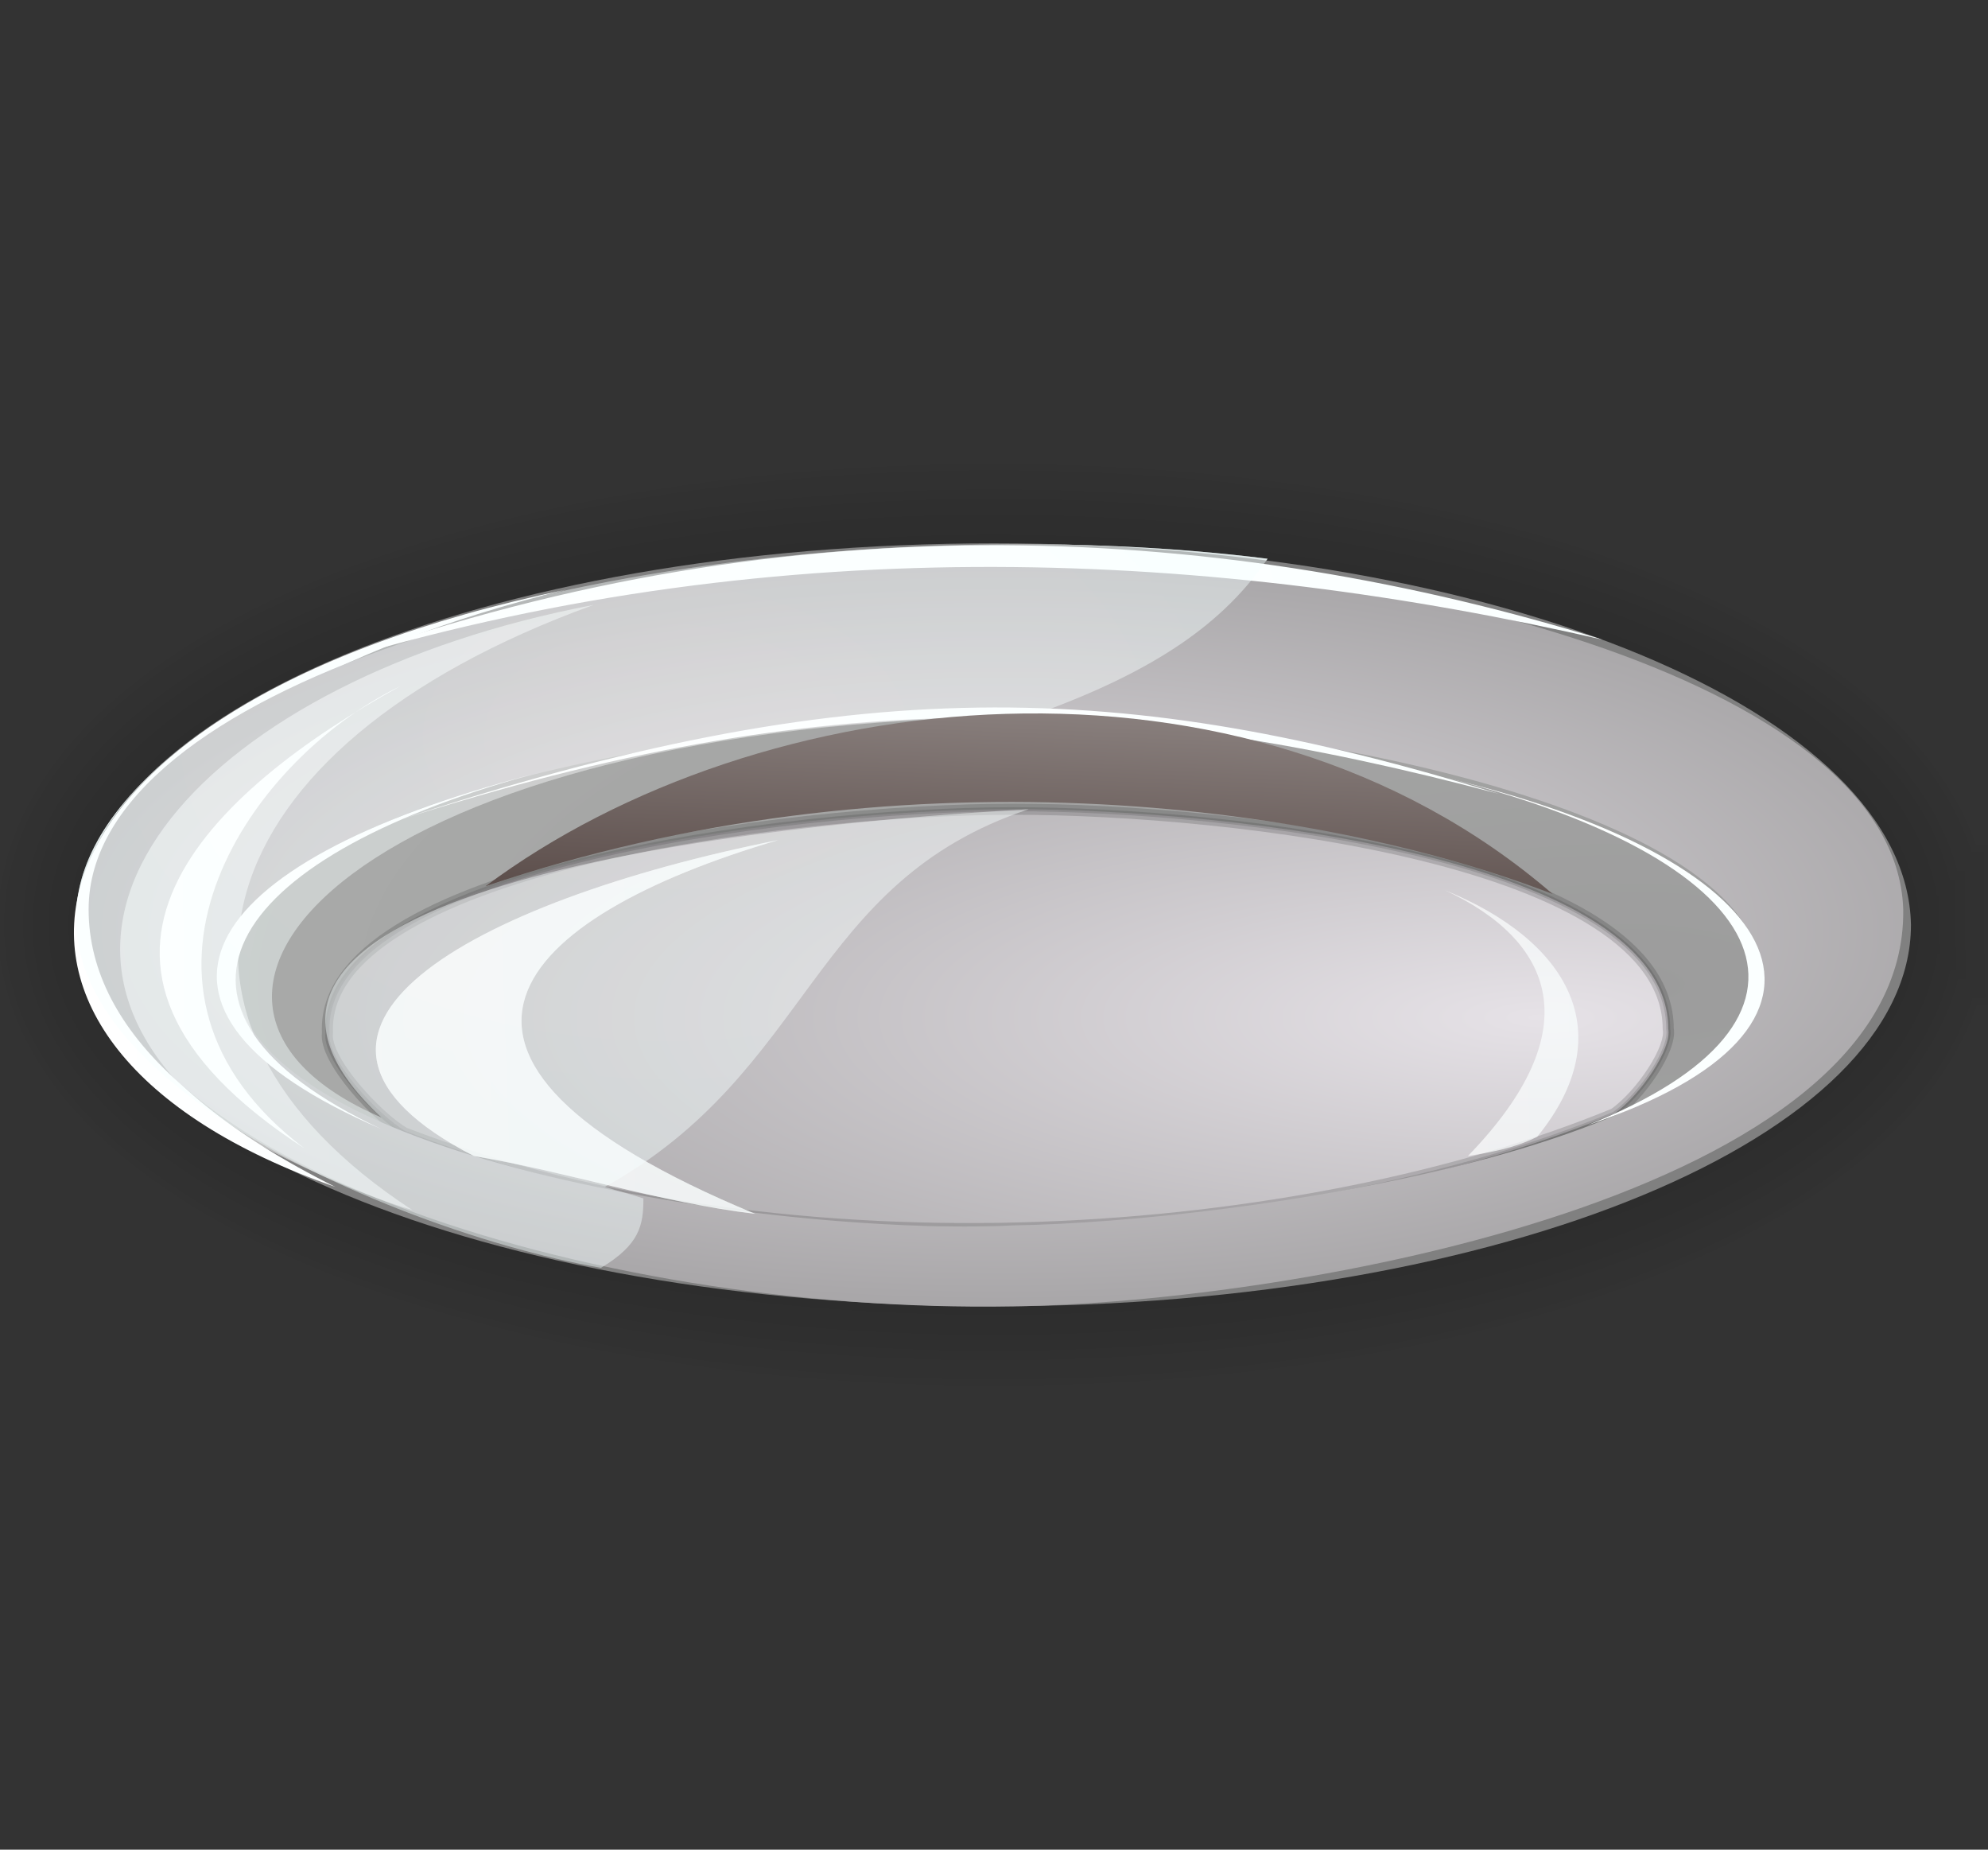 <?xml version="1.0" encoding="UTF-8" standalone="no"?>
<!DOCTYPE svg PUBLIC "-//W3C//DTD SVG 20010904//EN"
"http://www.w3.org/TR/2001/REC-SVG-20010904/DTD/svg10.dtd">
<!-- Created with Sodipodi ("http://www.sodipodi.com/") -->
<svg
   xmlns:x="http://ns.adobe.com/Extensibility/1.0/"
   xmlns:i="http://ns.adobe.com/AdobeIllustrator/10.0/"
   xmlns:graph="http://ns.adobe.com/Graphs/1.0/"
   xmlns="http://www.w3.org/2000/svg"
   xmlns:xlink="http://www.w3.org/1999/xlink"
   xmlns:a="http://ns.adobe.com/AdobeSVGViewerExtensions/3.0/"
   xml:space="preserve"
   i:viewOrigin="178.0464 458"
   i:rulerOrigin="0 0"
   i:pageBounds="0 792 612 0"
   width="51.6"
   height="48"
   viewBox="0 0 51.6 48"
   overflow="visible"
   enable-background="new 0 0 51.6 48"
   xmlns:sodipodi="http://sodipodi.sourceforge.net/DTD/sodipodi-0.dtd"
   id="svg602"
   sodipodi:version="0.34"
   sodipodi:docname="C:\msys\home\su_blanc\mldonkey-2.5.12\src\gtk2\rsvg\emoticons\emoticon_plate.svg"><rect x="0" y="0" width="51.6" height="48" fill="#333333" stroke="none"/><defs
   id="defs734" /><sodipodi:namedview
   id="namedview733" /><g
   id="Layer_1"
   i:layer="yes"
   i:dimmedPercent="50"
   i:rgbTrio="#4F008000FFFF"><g
   id="g606"><g
   id="g607"><radialGradient
   id="path676_1_"
   cx="-177.691"
   cy="457.711"
   r="1.323195e-002"
   fx="-177.691"
   fy="457.711"
   gradientTransform="matrix(268.263 0 0 -162.467 47685.176 74386.672)"
   gradientUnits="userSpaceOnUse"><stop
   offset="0"
   style="stop-color:#FFFFFF"
   id="stop609" /><stop
   offset="1"
   style="stop-color:#F5FFFF"
   id="stop610" /><a:midPointStop
   offset="0"
   style="stop-color:#FFFFFF"
   id="midPointStop611" /><a:midPointStop
   offset="0.5"
   style="stop-color:#FFFFFF"
   id="midPointStop612" /><a:midPointStop
   offset="1"
   style="stop-color:#F5FFFF"
   id="midPointStop613" /></radialGradient><path
   id="path676"
   nodetypes="cccccccsc"
   fill="url(#path676_1_)"
   d="M32.9,14.5c-1.1,1.6-2.8,2.9-6.2,4.1       C9.5,18.7,2.7,25.9,9.9,29c-6-5.6,7.3-7.2,16.2-7.8c-5.7,1.9-5,6.5-10.5,9.6c0.3,0.1,0.7,0.2,1,0.3c0,0.7-0.1,1.2-1.1,1.8       C9.8,31.9-2.7,26.6,3.8,20.2C9.2,14.9,23.4,13.3,32.9,14.5z" /><g
   id="path677"
   type="arc"
   cx="407.658"
   cy="618.085"
   rx="207.867"
   ry="106.476"
   start="0"
   end="6.281"><path
   i:knockout="Off"
   opacity="2.840000e-002"
   fill="none"
   stroke="#000000"
   stroke-width="3.784"
   d="M49.6,24        c0,5.5-10.6,9.9-23.8,9.9c-13.1,0-23.8-4.4-23.8-9.9c0-5.5,10.6-9.9,23.8-9.9C38.9,14.1,49.5,18.5,49.6,24H25.8H49.6z"
   id="path616" /></g><g
   id="path680"
   type="arc"
   cx="407.658"
   cy="618.085"
   rx="207.867"
   ry="106.476"
   start="0"
   end="6.281"><path
   i:knockout="Off"
   opacity="2.840000e-002"
   fill="none"
   stroke="#000000"
   stroke-width="1.48"
   d="M49.6,24        c0,5.5-10.6,9.9-23.8,9.9c-13.1,0-23.8-4.4-23.8-9.9c0-5.5,10.6-9.9,23.8-9.9C38.9,14.1,49.5,18.5,49.6,24H25.8H49.6z"
   id="path618" /></g><g
   id="path679"
   type="arc"
   cx="407.658"
   cy="618.085"
   rx="207.867"
   ry="106.476"
   start="0"
   end="6.281"><path
   i:knockout="Off"
   opacity="2.840000e-002"
   fill="none"
   stroke="#000000"
   stroke-width="2.303"
   d="M49.6,24        c0,5.5-10.6,9.9-23.8,9.9c-13.1,0-23.8-4.4-23.8-9.9c0-5.5,10.6-9.9,23.8-9.9C38.9,14.1,49.5,18.5,49.6,24H25.8H49.6z"
   id="path620" /></g><g
   id="path678"
   type="arc"
   cx="407.658"
   cy="618.085"
   rx="207.867"
   ry="106.476"
   start="0"
   end="6.281"><path
   i:knockout="Off"
   opacity="2.840000e-002"
   fill="none"
   stroke="#000000"
   stroke-width="2.796"
   d="M49.6,24        c0,5.5-10.6,9.9-23.8,9.9c-13.1,0-23.8-4.4-23.8-9.9c0-5.5,10.6-9.9,23.8-9.9C38.9,14.1,49.5,18.5,49.6,24H25.8H49.6z"
   id="path622" /></g><g
   id="path675"
   type="arc"
   cx="407.658"
   cy="618.085"
   rx="207.867"
   ry="106.476"
   start="0"
   end="6.281"><path
   i:knockout="Off"
   opacity="2.840000e-002"
   fill="none"
   stroke="#000000"
   stroke-width="4.112"
   d="M49.6,24        c0,5.5-10.6,9.9-23.8,9.9c-13.1,0-23.8-4.4-23.8-9.9c0-5.5,10.6-9.9,23.8-9.9C38.9,14.1,49.5,18.5,49.6,24H25.8H49.6z"
   id="path624" /></g><g
   id="path681"
   type="arc"
   cx="407.658"
   cy="618.085"
   rx="207.867"
   ry="106.476"
   start="0"
   end="6.281"><path
   i:knockout="Off"
   opacity="2.840000e-002"
   fill="none"
   stroke="#000000"
   stroke-width="0.438"
   d="M49.6,24        c0,5.5-10.6,9.9-23.8,9.9c-13.1,0-23.8-4.4-23.8-9.9c0-5.5,10.6-9.9,23.8-9.9C38.9,14.1,49.5,18.5,49.6,24H25.8H49.6z"
   id="path626" /></g><path
   id="path654"
   type="arc"
   cx="407.658"
   cy="618.085"
   rx="207.867"
   ry="106.476"
   start="0"
   end="6.281"
   fill="#808080"
   d="       M49.6,24c0,5.5-10.6,9.9-23.8,9.9c-13.1,0-23.8-4.4-23.8-9.9c0-5.5,10.6-9.9,23.8-9.9C38.9,14.1,49.5,18.5,49.6,24H25.8H49.6z" /><radialGradient
   id="path748_1_"
   cx="-177.773"
   cy="457.889"
   r="0.195"
   fx="-177.773"
   fy="457.889"
   gradientTransform="matrix(379.327 0 0 -125.406 67478.82 57447.383)"
   gradientUnits="userSpaceOnUse"><stop
   offset="0"
   style="stop-color:#9C9C9C"
   id="stop629" /><stop
   offset="1"
   style="stop-color:#B3B5B3"
   id="stop630" /><a:midPointStop
   offset="0"
   style="stop-color:#9C9C9C"
   id="midPointStop631" /><a:midPointStop
   offset="0.5"
   style="stop-color:#9C9C9C"
   id="midPointStop632" /><a:midPointStop
   offset="1"
   style="stop-color:#B3B5B3"
   id="midPointStop633" /></radialGradient><path
   id="path748"
   type="arc"
   cx="403.172"
   cy="597.747"
   rx="204.577"
   ry="76.567"
   fill="url(#path748_1_)"
   d="       M47.9,25.3c0-4-9.8-7.2-21.9-7.2S4.2,21.4,4.2,25.3S14,32.6,26,32.6S47.9,29.3,47.9,25.3L47.9,25.3z" /><radialGradient
   id="path632_1_"
   cx="-177.845"
   cy="458.108"
   r="0.103"
   fx="-177.845"
   fy="458.108"
   gradientTransform="matrix(302.127 0 0 -94.532 53770.625 43332.48)"
   gradientUnits="userSpaceOnUse"><stop
   offset="0"
   style="stop-color:#E6E2E7"
   id="stop636" /><stop
   offset="1"
   style="stop-color:#A8A6A8"
   id="stop637" /><a:midPointStop
   offset="0"
   style="stop-color:#E6E2E7"
   id="midPointStop638" /><a:midPointStop
   offset="0.5"
   style="stop-color:#E6E2E7"
   id="midPointStop639" /><a:midPointStop
   offset="1"
   style="stop-color:#A8A6A8"
   id="midPointStop640" /></radialGradient><path
   id="path632"
   nodetypes="cssscc"
   fill="url(#path632_1_)"
   d="M10.5,29.4c-0.7-0.4-2.1-1.9-2-2.6       C8.3,22.6,20.3,21,26.3,21c5.7,0,17,1.3,17,5.7c0.1,0.5-0.7,1.7-1.4,2.2C33.9,32.2,20.6,33.3,10.5,29.4z" /><linearGradient
   id="path663_1_"
   gradientUnits="userSpaceOnUse"
   x1="-177.321"
   y1="457.728"
   x2="-177.071"
   y2="457.736"
   gradientTransform="matrix(110.769 0 0 -134.417 19643.74 61549.645)"><stop
   offset="0"
   style="stop-color:#FFFFFF"
   id="stop643" /><stop
   offset="1"
   style="stop-color:#F5FFFF"
   id="stop644" /><a:midPointStop
   offset="0"
   style="stop-color:#FFFFFF"
   id="midPointStop645" /><a:midPointStop
   offset="0.5"
   style="stop-color:#FFFFFF"
   id="midPointStop646" /><a:midPointStop
   offset="1"
   style="stop-color:#F5FFFF"
   id="midPointStop647" /></linearGradient><path
   id="path663"
   nodetypes="ccc"
   fill="url(#path663_1_)"
   d="M14.7,15.3c-14.9,3.1-16.6,11.8-6,15.5       C-2.1,25.4,2.4,18.3,14.7,15.3z" /><g
   id="path665"
   nodetypes="cssscc"><path
   i:knockout="Off"
   opacity="0.123"
   fill="none"
   stroke="#000000"
   stroke-width="0.105"
   d="M10.5,29.4        c-0.7-0.4-2.1-1.9-2-2.6C8.3,22.6,20.3,21,26.3,21c5.7,0,17,1.3,17,5.7c0.1,0.5-0.7,1.7-1.4,2.2        C33.9,32.2,20.6,33.3,10.5,29.4z"
   id="path650" /></g><g
   id="path674"
   nodetypes="cssscc"><path
   i:knockout="Off"
   opacity="0.156"
   fill="none"
   stroke="#000000"
   stroke-width="0.288"
   stroke-linejoin="round"
   d="        M10.5,29.4c-0.7-0.4-2.1-1.9-2-2.6C8.3,22.6,20.3,21,26.3,21c5.7,0,17,1.3,17,5.7c0.1,0.5-0.7,1.7-1.4,2.2        C33.9,32.2,20.6,33.3,10.5,29.4z"
   id="path652" /></g><radialGradient
   id="path755_1_"
   cx="-177.798"
   cy="457.731"
   r="5.761719e-002"
   fx="-177.798"
   fy="457.731"
   gradientTransform="matrix(408.186 0 0 -169.923 72600.195 77803.148)"
   gradientUnits="userSpaceOnUse"><stop
   offset="0"
   style="stop-color:#E6E2E7"
   id="stop654" /><stop
   offset="1"
   style="stop-color:#A8A6A8"
   id="stop655" /><a:midPointStop
   offset="0"
   style="stop-color:#E6E2E7"
   id="midPointStop656" /><a:midPointStop
   offset="0.5"
   style="stop-color:#E6E2E7"
   id="midPointStop657" /><a:midPointStop
   offset="1"
   style="stop-color:#A8A6A8"
   id="midPointStop658" /></radialGradient><path
   id="path755"
   nodetypes="csssccssscc"
   fill="url(#path755_1_)"
   d="M26.3,33.9c-10.9,0.2-24-3.8-24-10.3       c0-5.8,13.3-9.4,24-9.3c9.3,0.1,22.9,3.2,23.1,9.3C49.5,31,33.6,33.8,26.3,33.9c0-0.4,0-1.5,0-2.1c6-0.1,19.2-2.1,19.4-6.4       c0.1-4.5-12.9-6.8-19.4-6.8c-6.7,0-20.3,1.9-20.2,6.7c0,4.7,13.9,6.8,20.2,6.5C26.3,32.1,26.3,33.4,26.3,33.9z" /><linearGradient
   id="path655_1_"
   gradientUnits="userSpaceOnUse"
   x1="-177.819"
   y1="458.193"
   x2="-177.569"
   y2="458.201"
   gradientTransform="matrix(90.195 0 0 -84.049 16048.27 38537.664)"><stop
   offset="0"
   style="stop-color:#FFFFFF"
   id="stop661" /><stop
   offset="1"
   style="stop-color:#F5FFFF"
   id="stop662" /><a:midPointStop
   offset="0"
   style="stop-color:#FFFFFF"
   id="midPointStop663" /><a:midPointStop
   offset="0.5"
   style="stop-color:#FFFFFF"
   id="midPointStop664" /><a:midPointStop
   offset="1"
   style="stop-color:#F5FFFF"
   id="midPointStop665" /></linearGradient><path
   id="path655"
   nodetypes="cccc"
   opacity="0.4"
   fill="url(#path655_1_)"
   d="M12.3,30c-6.2-3.2-0.1-6.6,7.9-8.2       c-6.8,2-10.5,5.6-0.6,9.7C17.1,31.2,14.7,30.4,12.3,30z" /><linearGradient
   id="path661_1_"
   gradientUnits="userSpaceOnUse"
   x1="-177.31"
   y1="458.049"
   x2="-177.06"
   y2="458.056"
   gradientTransform="matrix(71.188 0 0 -79.397 12627.934 36392.492)"><stop
   offset="0"
   style="stop-color:#FFFFFF"
   id="stop668" /><stop
   offset="1"
   style="stop-color:#F5FFFF"
   id="stop669" /><a:midPointStop
   offset="0"
   style="stop-color:#FFFFFF"
   id="midPointStop670" /><a:midPointStop
   offset="0.5"
   style="stop-color:#FFFFFF"
   id="midPointStop671" /><a:midPointStop
   offset="1"
   style="stop-color:#F5FFFF"
   id="midPointStop672" /></linearGradient><path
   id="path661"
   nodetypes="ccc"
   fill="url(#path661_1_)"
   d="M13.8,20.1C5,22.4,2.7,26.2,9.9,29.3       C3.3,26.2,5.8,22.3,13.8,20.1z" /><linearGradient
   id="path664_1_"
   gradientUnits="userSpaceOnUse"
   x1="-177.38"
   y1="457.752"
   x2="-177.13"
   y2="457.759"
   gradientTransform="matrix(106.761 0 0 -137.287 18940.414 62867.348)"><stop
   offset="0"
   style="stop-color:#FFFFFF"
   id="stop675" /><stop
   offset="1"
   style="stop-color:#F5FFFF"
   id="stop676" /><a:midPointStop
   offset="0"
   style="stop-color:#FFFFFF"
   id="midPointStop677" /><a:midPointStop
   offset="0.5"
   style="stop-color:#FFFFFF"
   id="midPointStop678" /><a:midPointStop
   offset="1"
   style="stop-color:#F5FFFF"
   id="midPointStop679" /></linearGradient><path
   id="path664"
   nodetypes="cccc"
   opacity="0.5"
   fill="url(#path664_1_)"
   d="M5.7,29.1c-6.3-5-0.3-11.5,9.7-13.4       C5.2,19.4,3.2,26.5,10.7,31.4C9.3,31,6.9,29.9,5.7,29.1z" /><linearGradient
   id="path662_1_"
   gradientUnits="userSpaceOnUse"
   x1="-180.77"
   y1="458.057"
   x2="-180.52"
   y2="458.064"
   gradientTransform="matrix(71.034 0 0 -78.352 12878.516 35914.289)"><stop
   offset="0"
   style="stop-color:#FFFFFF"
   id="stop682" /><stop
   offset="1"
   style="stop-color:#F5FFFF"
   id="stop683" /><a:midPointStop
   offset="0"
   style="stop-color:#FFFFFF"
   id="midPointStop684" /><a:midPointStop
   offset="0.5"
   style="stop-color:#FFFFFF"
   id="midPointStop685" /><a:midPointStop
   offset="1"
   style="stop-color:#F5FFFF"
   id="midPointStop686" /></linearGradient><path
   id="path662"
   nodetypes="ccc"
   fill="url(#path662_1_)"
   d="M37.6,20.2c9.1,2.2,11.1,6.5,3.6,9       C48,26.5,46.3,22.4,37.6,20.2z" /><linearGradient
   id="path666_1_"
   gradientUnits="userSpaceOnUse"
   x1="-177.981"
   y1="457.751"
   x2="-177.73"
   y2="457.758"
   gradientTransform="matrix(247.986 0 0 -25.228 44147.082 11568.154)"><stop
   offset="0"
   style="stop-color:#FFFFFF"
   id="stop689" /><stop
   offset="1"
   style="stop-color:#F5FFFF"
   id="stop690" /><a:midPointStop
   offset="0"
   style="stop-color:#FFFFFF"
   id="midPointStop691" /><a:midPointStop
   offset="0.5"
   style="stop-color:#FFFFFF"
   id="midPointStop692" /><a:midPointStop
   offset="1"
   style="stop-color:#F5FFFF"
   id="midPointStop693" /></linearGradient><path
   id="path666"
   nodetypes="ccc"
   fill="url(#path666_1_)"
   d="M38.9,20.6c-9.7-3-16.8-3.2-28.6,0.7       C21.5,17.7,29.1,18,38.9,20.6z" /><linearGradient
   id="path667_1_"
   gradientUnits="userSpaceOnUse"
   x1="-177.95"
   y1="456.503"
   x2="-177.699"
   y2="456.51"
   gradientTransform="matrix(283.876 0 0 -25.756 50524.605 11773.353)"><stop
   offset="0"
   style="stop-color:#FFFFFF"
   id="stop696" /><stop
   offset="1"
   style="stop-color:#F5FFFF"
   id="stop697" /><a:midPointStop
   offset="0"
   style="stop-color:#FFFFFF"
   id="midPointStop698" /><a:midPointStop
   offset="0.5"
   style="stop-color:#FFFFFF"
   id="midPointStop699" /><a:midPointStop
   offset="1"
   style="stop-color:#F5FFFF"
   id="midPointStop700" /></linearGradient><path
   id="path667"
   nodetypes="ccc"
   fill="url(#path667_1_)"
   d="M41.6,16.6c-9.7-3-20.9-3.7-32.7,0.5       C20.4,13.7,31.6,14.3,41.6,16.6z" /><radialGradient
   id="path656_1_"
   cx="-177.691"
   cy="457.736"
   r="6.983010e-002"
   fx="-177.691"
   fy="457.736"
   gradientTransform="matrix(268.263 0 0 -162.467 47685.176 74386.672)"
   gradientUnits="userSpaceOnUse"><stop
   offset="0"
   style="stop-color:#FFFFFF"
   id="stop703" /><stop
   offset="1"
   style="stop-color:#F5FFFF"
   id="stop704" /><a:midPointStop
   offset="0"
   style="stop-color:#FFFFFF"
   id="midPointStop705" /><a:midPointStop
   offset="0.5"
   style="stop-color:#FFFFFF"
   id="midPointStop706" /><a:midPointStop
   offset="1"
   style="stop-color:#F5FFFF"
   id="midPointStop707" /></radialGradient><path
   id="path656"
   nodetypes="cccccccsc"
   opacity="0.2"
   fill="url(#path656_1_)"
   d="M32.9,14.5       c-1.1,1.6-2.8,2.9-6.2,4.1C9.5,18.7,2.7,25.9,9.9,29c-6-5.6,7.9-7.5,16.8-8c-5.7,1.9-5.6,6.8-11,9.8c0.3,0.1,0.7,0.2,1,0.3       c0,0.7-0.1,1.2-1.1,1.8C9.8,31.9-2.7,26.6,3.8,20.2C9.2,14.9,23.4,13.3,32.9,14.5z" /><linearGradient
   id="path657_1_"
   gradientUnits="userSpaceOnUse"
   x1="-184.408"
   y1="458.472"
   x2="-184.157"
   y2="458.479"
   gradientTransform="matrix(30.25 0 0 -59.797 5615.849 27441.836)"><stop
   offset="0"
   style="stop-color:#FFFFFF"
   id="stop710" /><stop
   offset="1"
   style="stop-color:#F5FFFF"
   id="stop711" /><a:midPointStop
   offset="0"
   style="stop-color:#FFFFFF"
   id="midPointStop712" /><a:midPointStop
   offset="0.5"
   style="stop-color:#FFFFFF"
   id="midPointStop713" /><a:midPointStop
   offset="1"
   style="stop-color:#F5FFFF"
   id="midPointStop714" /></linearGradient><path
   id="path657"
   nodetypes="cccc"
   opacity="0.7"
   fill="url(#path657_1_)"
   d="M39.9,29.5c2.2-2.7,0.8-5.1-2.4-6.4       c2.8,1.3,3.8,3.6,0.6,6.9C38.7,29.9,39.3,29.8,39.9,29.5z" /><path
   id="path658"
   nodetypes="cccc"
   opacity="0.7"
   fill="url(#path655_1_)"
   d="M12.3,30c-6.2-3.2-0.1-6.6,7.9-8.2       c-6.8,2-10.5,5.6-0.6,9.7C17.1,31.2,14.7,30.4,12.3,30z" /><linearGradient
   id="path660_1_"
   gradientUnits="userSpaceOnUse"
   x1="-176.87"
   y1="457.853"
   x2="-176.619"
   y2="457.86"
   gradientTransform="matrix(54.017 0 0 -103.979 9558.066 47631.031)"><stop
   offset="0"
   style="stop-color:#FFFFFF"
   id="stop718" /><stop
   offset="1"
   style="stop-color:#F5FFFF"
   id="stop719" /><a:midPointStop
   offset="0"
   style="stop-color:#FFFFFF"
   id="midPointStop720" /><a:midPointStop
   offset="0.5"
   style="stop-color:#FFFFFF"
   id="midPointStop721" /><a:midPointStop
   offset="1"
   style="stop-color:#F5FFFF"
   id="midPointStop722" /></linearGradient><path
   id="path660"
   nodetypes="ccc"
   fill="url(#path660_1_)"
   d="M10.4,17.8c-4.9,2.7-9.9,7.2-2.5,12       C2.5,25.7,6.3,19.8,10.4,17.8z" /><path
   id="path673"
   nodetypes="cccccccsc"
   opacity="0.3"
   fill="url(#path656_1_)"
   d="M32.9,14.5       c-1.1,1.6-2.8,2.9-6.2,4.1C9.5,18.7,2.7,25.9,9.9,29c-6-5.6,7.9-7.5,16.8-8c-5.7,1.9-5.6,6.8-11,9.8c0.3,0.1,0.7,0.2,1,0.3       c0,0.7-0.1,1.2-1.1,1.8C9.8,31.9-2.7,26.6,3.8,20.2C9.2,14.9,23.4,13.3,32.9,14.5z" /><linearGradient
   id="path659_1_"
   gradientUnits="userSpaceOnUse"
   x1="-177.995"
   y1="457.806"
   x2="-177.904"
   y2="458.189"
   gradientTransform="matrix(240.663 0 0 -41.015 42863.066 18800.344)"><stop
   offset="0"
   style="stop-color:#5D4F4C"
   id="stop726" /><stop
   offset="1"
   style="stop-color:#EDEEEE"
   id="stop727" /><a:midPointStop
   offset="0"
   style="stop-color:#5D4F4C"
   id="midPointStop728" /><a:midPointStop
   offset="0.5"
   style="stop-color:#5D4F4C"
   id="midPointStop729" /><a:midPointStop
   offset="1"
   style="stop-color:#EDEEEE"
   id="midPointStop730" /></linearGradient><path
   id="path659"
   nodetypes="ccc"
   fill="url(#path659_1_)"
   d="M12.6,23c7.1-5.3,19.7-6.7,27.7,0.2       C34.1,20.8,23.2,19.4,12.6,23z" /></g><rect
   x="1.8"
   i:knockout="Off"
   fill="none"
   width="48"
   height="48"
   id="rect732" /></g></g></svg>
